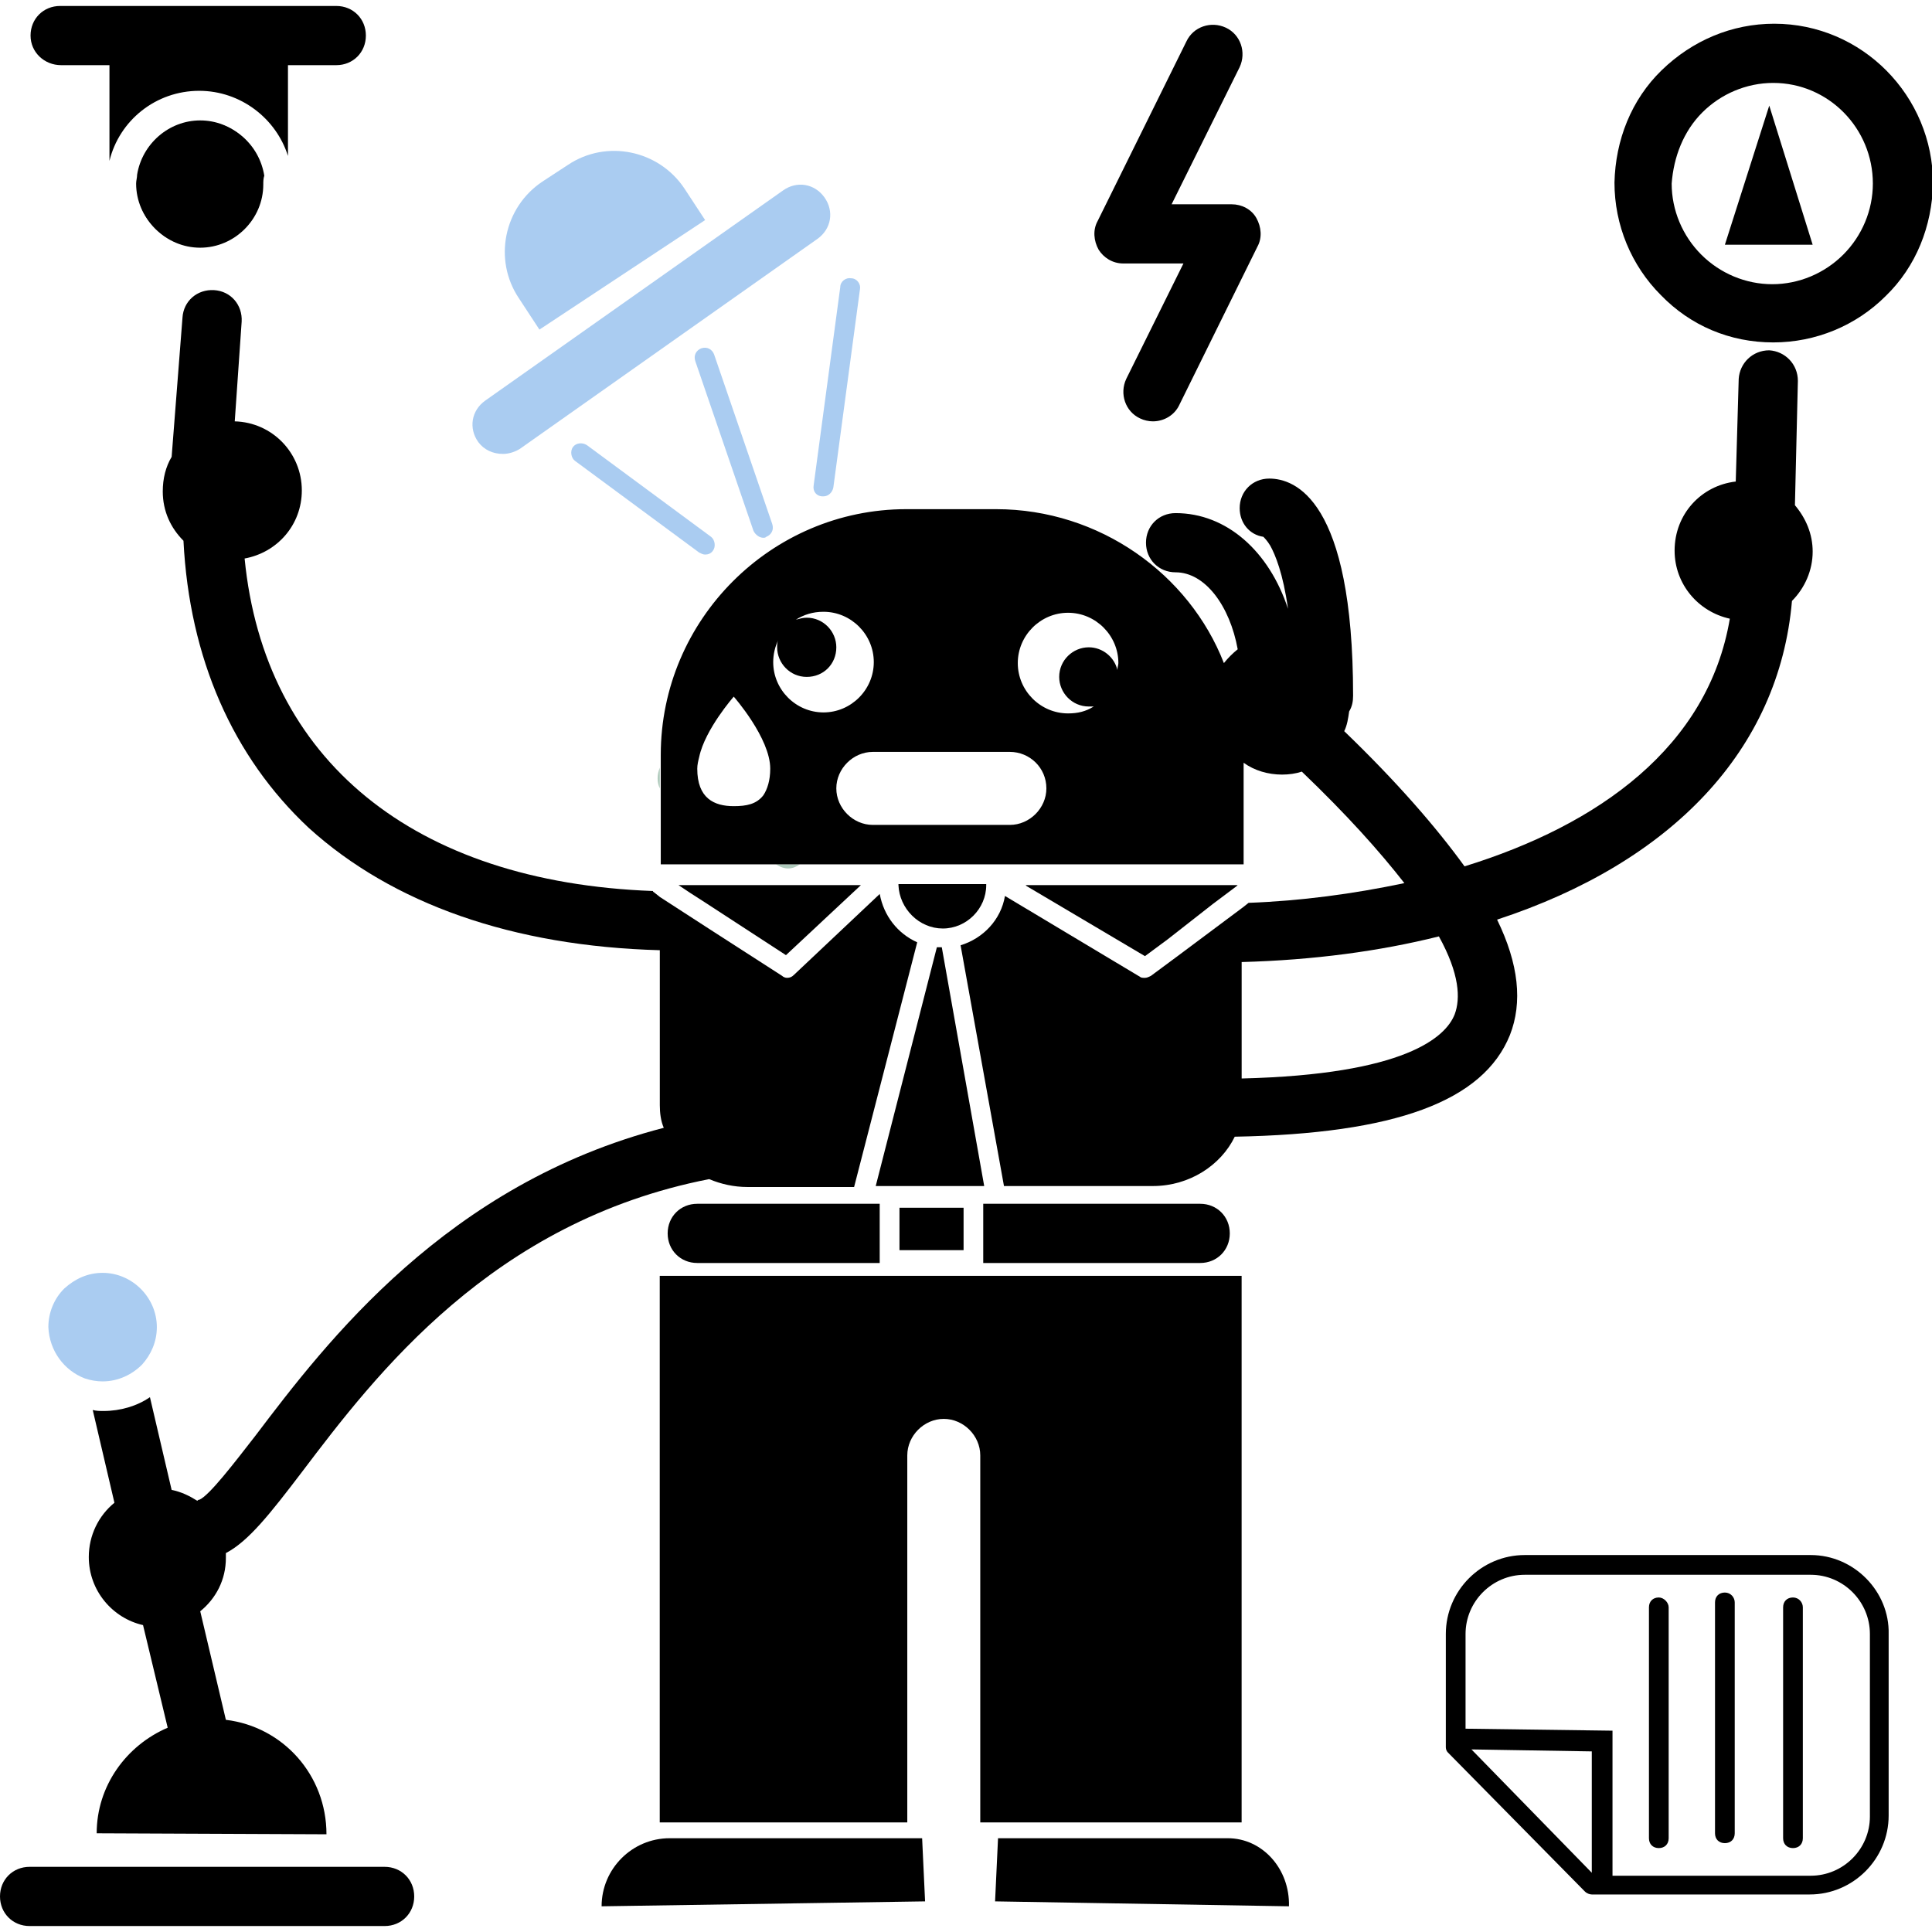 <svg width="162" height="162" viewBox="0 0 162 162" fill="none" xmlns="http://www.w3.org/2000/svg">
<g clip-path="url(#clip0_400_9288)">
<path d="M55.327 66.108V64.371C55.079 64.95 55.079 65.612 55.327 66.108Z" fill="#B0CBBD"/>
<path d="M67.063 72.478H65.078C65.822 72.975 66.484 72.892 67.063 72.478Z" fill="#B0CBBD"/>
<path d="M45.232 27.637L59.125 18.453L57.389 15.806C55.239 12.579 50.856 11.669 47.631 13.82L45.48 15.227C42.255 17.378 41.346 21.762 43.496 24.989L45.232 27.637Z" fill="#AACCF1"/>
<path d="M56.151 154.137C53.009 154.137 50.445 156.701 50.445 159.845L77.569 159.432L77.321 154.137H56.151Z" fill="black"/>
<path d="M102.954 154.137H83.686L83.438 159.432L108.081 159.845C108.163 156.701 105.848 154.137 102.954 154.137Z" fill="black"/>
<path d="M104.111 152.813V106.979H55.32V152.813H76.077V122.036C76.077 120.381 77.483 118.975 79.136 118.975C80.79 118.975 82.196 120.381 82.196 122.036V152.813H104.111Z" fill="black"/>
<path d="M148.689 28.712C152.245 28.712 155.635 27.306 158.116 24.824C160.68 22.342 162.003 18.95 162.086 15.392C162.086 8.029 156.132 1.989 148.772 1.989C145.216 1.989 141.908 3.396 139.344 5.878C136.781 8.36 135.458 11.752 135.375 15.309C135.375 18.867 136.781 22.259 139.262 24.741C141.743 27.306 145.05 28.712 148.689 28.712ZM142.735 9.435C144.306 7.863 146.456 6.953 148.689 6.953C153.32 6.953 157.041 10.759 157.041 15.392C157.041 17.626 156.132 19.777 154.56 21.349C152.989 22.921 150.839 23.831 148.606 23.831C146.373 23.831 144.223 22.921 142.652 21.349C141.081 19.777 140.171 17.626 140.171 15.392C140.337 13.158 141.164 11.007 142.735 9.435Z" fill="black"/>
<path d="M8.686 118.313C8.355 118.313 8.107 118.313 7.776 118.23L9.595 126.007C8.272 127.083 7.445 128.737 7.445 130.558C7.445 133.37 9.43 135.687 11.994 136.266L14.061 144.87C10.588 146.36 8.107 149.752 8.107 153.723L27.375 153.806C27.375 148.842 23.736 144.788 18.94 144.209L16.79 135.108C18.113 134.032 18.94 132.46 18.94 130.64C18.94 130.475 18.94 130.392 18.94 130.227C20.842 129.234 22.661 126.917 25.308 123.442C31.51 115.252 41.268 102.428 59.461 98.871C60.453 99.284 61.528 99.532 62.686 99.532H71.617L76.909 79.014C75.255 78.27 74.098 76.781 73.767 74.96L66.572 81.745C66.407 81.91 66.242 81.993 65.994 81.993C65.828 81.993 65.663 81.91 65.58 81.827L59.543 77.939L55.326 75.209L54.912 74.878C54.83 74.795 54.747 74.795 54.747 74.712C34.652 73.968 22.165 63.709 20.511 46.831C23.24 46.334 25.308 44.018 25.308 41.122C25.308 37.978 22.827 35.414 19.684 35.331L20.263 26.975C20.346 25.568 19.353 24.41 17.948 24.327C16.542 24.245 15.384 25.237 15.301 26.644L14.392 38.309C13.896 39.137 13.648 40.13 13.648 41.205C13.648 42.86 14.309 44.266 15.384 45.342C15.88 55.187 19.519 63.46 25.886 69.417C32.915 75.788 43.004 79.345 55.326 79.676V92.665C55.326 93.327 55.409 93.989 55.657 94.568C37.464 99.284 27.375 112.522 21.421 120.381C19.684 122.615 17.534 125.428 16.707 125.759C16.625 125.759 16.625 125.759 16.542 125.842C15.88 125.428 15.219 125.097 14.392 124.932L12.572 117.155C11.497 117.899 10.092 118.313 8.686 118.313Z" fill="black"/>
<path d="M148.354 8.856L144.633 20.522H151.993L148.354 8.856Z" fill="black"/>
<path d="M78.557 79.428L73.43 99.45H82.526L78.97 79.428C78.805 79.428 78.639 79.428 78.557 79.428Z" fill="black"/>
<path d="M98.739 80.173L96.506 81.827C96.34 81.91 96.175 81.993 96.01 81.993C95.844 81.993 95.679 81.993 95.596 81.91L84.267 75.126C83.936 77.111 82.448 78.683 80.546 79.263L84.184 99.45H96.671C99.731 99.45 102.377 97.712 103.535 95.313C117.014 95.065 124.374 92.335 126.607 86.791C127.682 84.061 127.351 80.835 125.532 77.111C140.169 72.313 149.183 62.881 150.258 50.388C151.333 49.313 151.994 47.824 151.994 46.252C151.994 44.763 151.415 43.439 150.506 42.363L150.754 31.939C150.754 30.532 149.679 29.457 148.356 29.374C146.95 29.374 145.875 30.45 145.792 31.773L145.544 40.378C142.65 40.709 140.417 43.108 140.417 46.169C140.417 48.982 142.402 51.298 145.048 51.878C143.229 62.633 134.049 69.169 122.803 72.644C120.405 69.335 117.097 65.529 112.714 61.309C112.962 60.813 113.045 60.234 113.128 59.655C113.376 59.241 113.458 58.827 113.458 58.331C113.458 41.867 108.579 40.129 106.429 40.129C105.023 40.129 103.948 41.205 103.948 42.611C103.948 43.852 104.775 44.845 105.933 45.011C106.016 45.093 106.264 45.342 106.512 45.755C106.925 46.5 107.587 48.072 108 51.05C106.429 46.252 102.873 43.025 98.573 43.025C97.167 43.025 96.092 44.101 96.092 45.507C96.092 46.914 97.167 47.989 98.573 47.989C101.054 47.989 103.121 50.802 103.783 54.442C103.369 54.773 102.956 55.187 102.625 55.601C99.731 48.155 92.206 42.694 83.523 42.694H75.997C64.668 42.694 55.406 51.96 55.406 63.295V64.37V66.108V72.478H65.164H67.149H104.279V63.957C105.189 64.619 106.347 64.95 107.504 64.95C108.083 64.95 108.662 64.867 109.158 64.701C112.962 68.342 115.691 71.403 117.758 74.05C113.458 74.96 109.075 75.54 104.693 75.705L104.279 76.036L98.739 80.173ZM61.526 58.414C61.526 58.414 64.585 61.888 64.585 64.453C64.585 65.446 64.337 66.191 64.007 66.687C63.428 67.432 62.601 67.597 61.526 67.597C59.872 67.597 58.466 66.935 58.466 64.453C58.466 64.122 58.549 63.791 58.631 63.46C59.127 61.144 61.526 58.414 61.526 58.414ZM64.834 55.518C64.834 54.856 64.999 54.194 65.247 53.698C65.164 53.863 65.164 54.111 65.164 54.277C65.164 55.601 66.239 56.759 67.645 56.759C69.051 56.759 70.126 55.683 70.126 54.277C70.126 52.953 69.051 51.795 67.645 51.795C67.314 51.795 67.066 51.878 66.736 51.96C67.397 51.547 68.141 51.298 69.051 51.298C71.366 51.298 73.268 53.201 73.268 55.518C73.268 57.834 71.366 59.737 69.051 59.737C66.736 59.737 64.834 57.834 64.834 55.518ZM87.74 66.108C87.74 67.763 86.334 69.169 84.68 69.169H73.186C71.532 69.169 70.126 67.763 70.126 66.108C70.126 64.453 71.532 63.047 73.186 63.047H84.68C86.334 63.047 87.74 64.37 87.74 66.108ZM93.694 56.18C93.446 55.104 92.454 54.277 91.296 54.277C89.973 54.277 88.815 55.352 88.815 56.759C88.815 58.083 89.89 59.241 91.296 59.241C91.461 59.241 91.544 59.241 91.71 59.241C91.048 59.655 90.386 59.82 89.559 59.82C87.244 59.82 85.342 57.917 85.342 55.601C85.342 53.284 87.244 51.381 89.559 51.381C91.875 51.381 93.777 53.284 93.777 55.601C93.777 55.766 93.694 55.932 93.694 56.18ZM120.653 78.518C122.389 81.662 122.472 83.73 121.976 85.054C121.232 86.957 117.841 90.101 104.114 90.432V80.669C110.151 80.504 115.691 79.759 120.653 78.518Z" fill="black"/>
<path d="M94.188 22.093H99.232L94.436 31.773C93.857 33.014 94.353 34.504 95.593 35.083C95.924 35.248 96.338 35.331 96.668 35.331C97.578 35.331 98.488 34.834 98.901 33.924L105.434 20.687C105.848 19.942 105.765 19.032 105.351 18.288C104.938 17.543 104.111 17.13 103.284 17.13H98.24L103.946 5.629C104.524 4.388 104.028 2.899 102.788 2.32C101.547 1.741 100.059 2.237 99.48 3.478L92.037 18.536C91.624 19.281 91.707 20.191 92.12 20.935C92.534 21.597 93.278 22.093 94.188 22.093Z" fill="black"/>
<path d="M42.172 38.061C42.668 38.061 43.164 37.896 43.577 37.648L68.551 20.025C69.709 19.198 69.957 17.709 69.13 16.55C68.303 15.392 66.815 15.144 65.657 15.971L40.683 33.594C39.525 34.421 39.277 35.91 40.104 37.068C40.6 37.73 41.345 38.061 42.172 38.061Z" fill="#AACCF1"/>
<path d="M79.057 77.856C81.042 77.856 82.696 76.201 82.696 74.216C82.696 74.216 82.696 74.216 82.696 74.133H75.336C75.336 74.133 75.336 74.133 75.336 74.216C75.419 76.201 77.073 77.856 79.057 77.856Z" fill="black"/>
<path d="M5.126 5.464H9.178V13.489C10.005 10.097 13.065 7.615 16.703 7.615C20.177 7.615 23.154 9.932 24.146 13.075V5.464H28.198C29.604 5.464 30.679 4.388 30.679 2.982C30.679 1.576 29.604 0.5 28.198 0.5H5.043C3.638 0.5 2.562 1.576 2.562 2.982C2.562 4.388 3.72 5.464 5.126 5.464Z" fill="black"/>
<path d="M32.251 156.536H2.481C1.075 156.536 0 157.611 0 159.018C0 160.424 1.075 161.5 2.481 161.5H32.251C33.657 161.5 34.732 160.424 34.732 159.018C34.732 157.611 33.657 156.536 32.251 156.536Z" fill="black"/>
<path d="M100.638 105.903C102.044 105.903 103.119 104.827 103.119 103.421C103.119 102.015 102.044 100.939 100.638 100.939H82.445V105.903H100.638Z" fill="black"/>
<path d="M58.465 100.939C57.059 100.939 55.984 102.015 55.984 103.421C55.984 104.827 57.059 105.903 58.465 105.903H73.764V100.939H58.465Z" fill="black"/>
<path d="M80.797 101.27H75.422V104.827H80.797V101.27Z" fill="black"/>
<path d="M16.789 10.097C14.143 10.097 11.91 12.083 11.497 14.648C11.497 14.896 11.414 15.144 11.414 15.392C11.414 18.288 13.812 20.687 16.707 20.687C19.601 20.687 21.999 18.288 21.999 15.392C21.999 15.144 21.999 14.896 21.916 14.648C21.668 12.083 19.436 10.097 16.789 10.097Z" fill="black"/>
<path d="M22.077 15.475C22.077 18.371 19.679 20.77 16.785 20.77C13.89 20.77 11.492 18.371 11.492 15.475C11.492 15.227 11.492 14.979 11.575 14.73C11.906 12.165 14.138 10.18 16.867 10.18C19.596 10.18 21.746 12.165 22.16 14.73C22.077 14.979 22.077 15.227 22.077 15.475Z" fill="black"/>
<path d="M59.041 75.622L65.904 80.09L72.189 74.216H56.891L57.883 74.878L59.041 75.622Z" fill="black"/>
<path d="M96.006 80.173L97.908 78.766L101.712 75.788L103.697 74.299L103.779 74.216H86L86.083 74.299L96.006 80.173Z" fill="black"/>
<path d="M7.114 115.583C7.611 115.748 8.107 115.831 8.603 115.831C9.926 115.831 11.084 115.252 11.911 114.424C12.655 113.597 13.151 112.522 13.151 111.281C13.151 108.799 11.084 106.73 8.603 106.73C7.362 106.73 6.287 107.227 5.378 108.054C4.551 108.881 4.055 110.04 4.055 111.281C4.137 113.266 5.378 114.921 7.114 115.583Z" fill="#AACCF1"/>
<path d="M151.832 130.392H127.85C124.211 130.392 121.234 133.371 121.234 137.011V146.36V146.525C121.234 146.691 121.317 146.856 121.4 146.939L132.894 158.604C133.06 158.77 133.308 158.853 133.473 158.853H151.749C155.388 158.853 158.365 155.874 158.365 152.234V137.011C158.447 133.453 155.47 130.392 151.832 130.392ZM123.384 146.691L133.473 146.856V157.032L123.384 146.691ZM156.793 152.317C156.793 155.047 154.561 157.281 151.832 157.281H135.21V145.119L122.888 144.953V137.011C122.888 134.281 125.121 132.047 127.85 132.047H151.832C154.561 132.047 156.793 134.281 156.793 137.011V152.317Z" fill="black"/>
<path d="M150.343 133.95C149.846 133.95 149.516 134.281 149.516 134.777V154.137C149.516 154.633 149.846 154.964 150.343 154.964C150.839 154.964 151.17 154.633 151.17 154.137V134.777C151.17 134.363 150.839 133.95 150.343 133.95Z" fill="black"/>
<path d="M144.632 133.536C144.135 133.536 143.805 133.867 143.805 134.363V153.723C143.805 154.219 144.135 154.55 144.632 154.55C145.128 154.55 145.459 154.219 145.459 153.723V134.363C145.459 133.95 145.128 133.536 144.632 133.536Z" fill="black"/>
<path d="M139.093 133.95C138.596 133.95 138.266 134.281 138.266 134.777V154.137C138.266 154.633 138.596 154.964 139.093 154.964C139.589 154.964 139.92 154.633 139.92 154.137V134.777C139.92 134.363 139.506 133.95 139.093 133.95Z" fill="black"/>
<path d="M48.043 37.482C47.795 37.813 47.877 38.392 48.208 38.64L58.628 46.334C58.793 46.417 58.959 46.5 59.124 46.5C59.372 46.5 59.62 46.417 59.785 46.169C60.033 45.838 59.951 45.259 59.62 45.011L49.2 37.316C48.787 37.068 48.291 37.151 48.043 37.482Z" fill="#AACCF1"/>
<path d="M64.008 45.093C64.091 45.093 64.173 45.093 64.256 45.011C64.669 44.845 64.917 44.432 64.752 43.935L59.873 29.705C59.708 29.291 59.294 29.043 58.798 29.209C58.385 29.374 58.136 29.788 58.302 30.284L63.181 44.514C63.346 44.845 63.677 45.093 64.008 45.093Z" fill="#AACCF1"/>
<path d="M68.968 41.619H69.051C69.464 41.619 69.795 41.288 69.877 40.874L72.11 24.244C72.193 23.831 71.862 23.334 71.366 23.334C70.953 23.252 70.456 23.583 70.456 24.079L68.224 40.709C68.141 41.205 68.472 41.619 68.968 41.619Z" fill="#AACCF1"/>
</g>
<defs>
<clipPath id="clip0_400_9288">
<rect width="162" height="161" fill="white" transform="translate(0 0.5)"/>
</clipPath>
</defs>
</svg>
